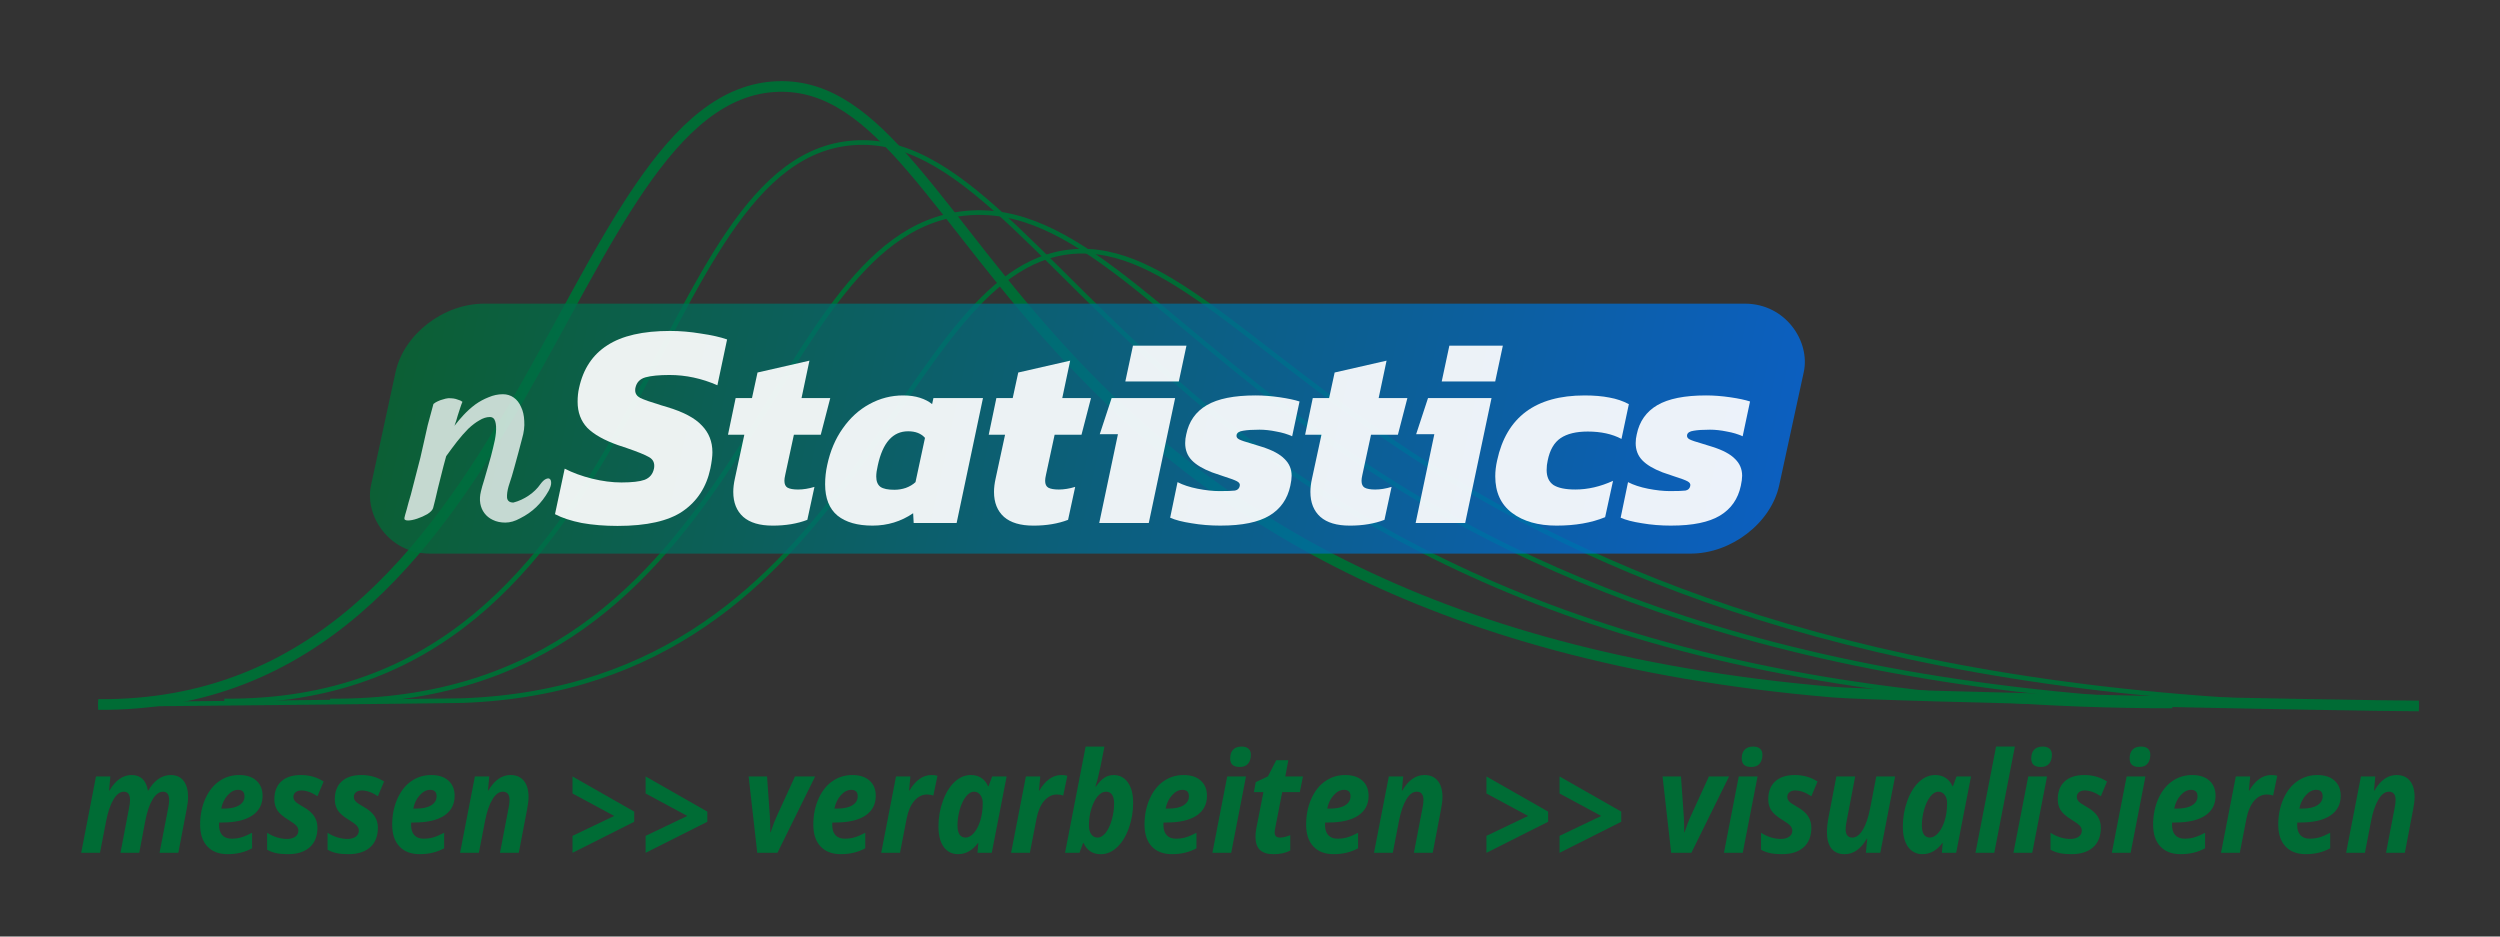 <?xml version="1.0" encoding="UTF-8" standalone="no"?>
<!-- Created with Inkscape (http://www.inkscape.org/) -->

<svg
   xmlns:dc="http://purl.org/dc/elements/1.1/"
   xmlns:cc="http://creativecommons.org/ns#"
   xmlns:rdf="http://www.w3.org/1999/02/22-rdf-syntax-ns#"
   xmlns:svg="http://www.w3.org/2000/svg"
   xmlns="http://www.w3.org/2000/svg"
   xmlns:xlink="http://www.w3.org/1999/xlink"
   xmlns:sodipodi="http://sodipodi.sourceforge.net/DTD/sodipodi-0.dtd"
   xmlns:inkscape="http://www.inkscape.org/namespaces/inkscape"
   width="154.08mm"
   height="57.722mm"
   viewBox="0 0 154.08 57.722"
   id="svg2"
   version="1.1"
   inkscape:version="0.91+devel+osxmenu r12922"
   sodipodi:docname="nStat-logo.svg">
  <rect x="0" y="0" width="154.08" height="57.722" fill="#333333" stroke="none"/>
  <defs
     id="defs4">
    <linearGradient
       inkscape:collect="always"
       id="linearGradient8173">
      <stop
         id="stop8177"
         offset="0"
         style="stop-color:#006c35;stop-opacity:1" />
      <stop
         id="stop8175"
         offset="1"
         style="stop-color:#006cea;stop-opacity:1" />
    </linearGradient>
    <linearGradient
       inkscape:collect="always"
       xlink:href="#linearGradient8173"
       id="linearGradient8179"
       x1="48.15"
       y1="127.904"
       x2="178.02"
       y2="90.612"
       gradientUnits="userSpaceOnUse" />
    <linearGradient
       inkscape:collect="always"
       xlink:href="#linearGradient8173"
       id="linearGradient8471"
       gradientUnits="userSpaceOnUse"
       x1="48.15"
       y1="127.904"
       x2="178.02"
       y2="90.612"
       gradientTransform="matrix(0.616,0,0.127,0.629,22.335,100.565)" />
    <linearGradient
       inkscape:collect="always"
       xlink:href="#linearGradient8173"
       id="linearGradient8922"
       x1="73.638"
       y1="235.568"
       x2="160.428"
       y2="235.568"
       gradientUnits="userSpaceOnUse" />
  </defs>
  <sodipodi:namedview
     id="base"
     pagecolor="#ffffff"
     bordercolor="#666666"
     borderopacity="1.0"
     inkscape:pageopacity="0.0"
     inkscape:pageshadow="2"
     inkscape:zoom="1.504114"
     inkscape:cx="229.09344"
     inkscape:cy="8.2127931"
     inkscape:document-units="mm"
     inkscape:current-layer="flowRoot8789"
     showgrid="false"
     showguides="false"
     inkscape:guide-bbox="true"
     inkscape:window-width="1280"
     inkscape:window-height="751"
     inkscape:window-x="0"
     inkscape:window-y="23"
     inkscape:window-maximized="0"
     inkscape:snap-global="true"
     fit-margin-top="5"
     fit-margin-left="5"
     fit-margin-right="5"
     fit-margin-bottom="5">
    <sodipodi:guide
       position="83.314,313.553"
       orientation="0,1"
       id="guide8158" />
    <sodipodi:guide
       position="75.831,326.382"
       orientation="0,1"
       id="guide8160" />
    <sodipodi:guide
       position="81.247,199.908"
       orientation="0,1"
       id="guide8498" />
    <sodipodi:guide
       position="87.176,392.048"
       orientation="0,1"
       id="guide8629" />
    <sodipodi:guide
       position="71.572,407.072"
       orientation="0,1"
       id="guide8631" />
    <sodipodi:guide
       position="82.393,388.539"
       orientation="0,1"
       id="guide8633" />
    <sodipodi:guide
       position="47.893,5.084"
       orientation="0,1"
       id="guide10593" />
    <sodipodi:guide
       position="46.12,9.791"
       orientation="0,1"
       id="guide10595" />
  </sodipodi:namedview>
  <g
     inkscape:label="Ebene 1"
     inkscape:groupmode="layer"
     id="layer1"
     transform="translate(-0.074,-383.65)">
    <g
       id="g8322"
       transform="matrix(0.616,0,0,0.616,2.021,157.153)"
       style="fill:#ffffff" />
    <g
       id="g8763"
       transform="translate(0,179.917)">
      <path
         style="fill:none;fill-rule:evenodd;stroke:#006c35;stroke-width:0.286;stroke-linecap:butt;stroke-linejoin:miter;stroke-miterlimit:4;stroke-dasharray:none;stroke-opacity:1"
         d="m 6.124,247.152 c 0.561,0.004 21.921,-0.219 22.46,-0.239 24.979,-0.92 26.668,-27.487 38.082,-27.699 11.661,-0.216 21.162,28.028 82.488,28.028"
         id="path8765"
         inkscape:connector-curvature="0"
         sodipodi:nodetypes="cssc" />
      <path
         sodipodi:nodetypes="czc"
         inkscape:connector-curvature="0"
         id="path8767"
         d="m 20.416,246.936 c 26.56,0.216 26.344,-29.665 39.732,-30.097 13.388,-0.432 21.162,30.403 82.488,30.403"
         style="fill:none;fill-rule:evenodd;stroke:#006c35;stroke-width:0.286;stroke-linecap:butt;stroke-linejoin:miter;stroke-miterlimit:4;stroke-dasharray:none;stroke-opacity:1" />
      <path
         style="fill:none;fill-rule:evenodd;stroke:#006c35;stroke-width:0.286;stroke-linecap:butt;stroke-linejoin:miter;stroke-miterlimit:4;stroke-dasharray:none;stroke-opacity:1"
         d="m 13.898,246.936 c 26.56,0.216 25.696,-33.984 39.084,-34.416 13.388,-0.432 19.65,34.722 80.976,34.722"
         id="path8769"
         inkscape:connector-curvature="0"
         sodipodi:nodetypes="czc" />
      <path
         sodipodi:nodetypes="cssc"
         inkscape:connector-curvature="0"
         id="path8771"
         d="m 6.124,247.152 c 26.56,0.216 28.504,-37.655 41.892,-38.087 12.585,-0.406 13.912,32.965 64.971,37.32 3.256,0.278 32.491,0.857 36.167,0.857"
         style="fill:none;fill-rule:evenodd;stroke:#006c35;stroke-width:0.656;stroke-linecap:butt;stroke-linejoin:miter;stroke-miterlimit:4;stroke-dasharray:none;stroke-opacity:1" />
      <rect
         transform="matrix(1,0,-0.212,0.977,0,0)"
         rx="4.543"
         style="opacity:0.766;fill:url(#linearGradient8922);fill-opacity:1.0;stroke:none;stroke-width:0.488;stroke-miterlimit:4;stroke-dasharray:none;stroke-opacity:1"
         id="rect8773"
         width="86.79"
         height="15.767"
         x="73.638"
         y="227.685"
         ry="4.312" />
      <g
         transform="matrix(0.616,0,0,0.616,2.021,157.153)"
         style="font-style:normal;font-weight:normal;font-size:6.529px;line-height:125%;font-family:sans-serif;letter-spacing:0.013px;word-spacing:0px;fill:#ffffff;fill-opacity:0.918;stroke:none;stroke-width:0.565;stroke-linecap:butt;stroke-linejoin:miter;stroke-miterlimit:4;stroke-dasharray:none;stroke-opacity:1"
         aria-label="Statistics"
         id="text8775">
        <path
           d="m 58.627,128.236 q -1.939,0 -3.585,-0.294 -1.616,-0.323 -2.674,-0.881 l 0.97,-4.554 q 1.205,0.617 2.733,0.999 1.557,0.382 2.938,0.382 1.587,0 2.321,-0.264 0.764,-0.294 0.94,-1.117 0.029,-0.118 0.029,-0.294 0,-0.588 -0.558,-0.881 -0.558,-0.323 -2.174,-0.881 l -0.881,-0.294 q -2.086,-0.735 -3.085,-1.734 -0.97,-1.028 -0.97,-2.615 0,-0.764 0.147,-1.381 0.617,-2.85 2.821,-4.26 2.204,-1.44 6.288,-1.44 1.498,0 3.085,0.264 1.616,0.235 2.615,0.588 l -0.97,4.584 q -2.351,-1.028 -4.789,-1.028 -1.557,0 -2.409,0.235 -0.823,0.235 -0.999,1.028 -0.029,0.088 -0.029,0.264 0,0.499 0.499,0.764 0.529,0.264 2.086,0.735 l 0.588,0.176 q 2.468,0.735 3.496,1.851 1.058,1.087 1.058,2.674 0,0.617 -0.206,1.645 -0.588,2.762 -2.762,4.26 -2.145,1.469 -6.523,1.469 z"
           style="font-style:italic;font-variant:normal;font-weight:bold;font-stretch:normal;font-size:29.382px;font-family:Kanit;-inkscape-font-specification:'Kanit Bold Italic';letter-spacing:0.013px;fill:#ffffff;fill-opacity:0.918;stroke:none;stroke-width:0.565;stroke-miterlimit:4;stroke-dasharray:none;stroke-opacity:1"
           id="path8213" />
        <path
           d="m 74.133,128.206 q -1.925,0 -2.926,-0.87 -1.002,-0.896 -1.002,-2.505 0,-0.606 0.158,-1.318 l 0.949,-4.403 -1.635,0 0.765,-3.665 1.635,0 0.554,-2.557 5.194,-1.186 -0.791,3.744 2.874,0 -0.949,3.665 -2.689,0 -0.87,4.034 q -0.079,0.343 -0.079,0.58 0,0.501 0.316,0.685 0.343,0.185 1.055,0.185 0.765,0 1.635,-0.264 l -0.712,3.296 q -1.503,0.58 -3.48,0.58 z"
           style="letter-spacing:0.019px;fill:#ffffff;fill-opacity:0.918;stroke:none;stroke-width:0.565;stroke-miterlimit:4;stroke-dasharray:none;stroke-opacity:1"
           id="path8215" />
        <path
           d="m 84.139,128.206 q -2.267,0 -3.506,-1.002 -1.239,-1.028 -1.239,-3.137 0,-0.975 0.211,-1.925 0.448,-2.109 1.556,-3.665 1.107,-1.582 2.663,-2.426 1.582,-0.87 3.375,-0.87 0.949,0 1.687,0.237 0.738,0.237 1.213,0.633 l 0.132,-0.606 4.957,0 -2.636,12.497 -4.297,0 -0.053,-0.975 q -1.819,1.239 -4.06,1.239 z M 86.328,124.62 q 0.58,0 1.134,-0.185 0.58,-0.211 0.975,-0.58 l 0.949,-4.429 q -0.58,-0.659 -1.687,-0.659 -2.294,0 -3.032,3.401 -0.158,0.659 -0.158,1.134 0,0.712 0.422,1.028 0.422,0.29 1.397,0.29 z"
           style="font-style:italic;font-variant:normal;font-weight:bold;font-stretch:normal;font-size:26.364px;font-family:Kanit;-inkscape-font-specification:'Kanit Bold Italic';letter-spacing:0.013px;fill:#ffffff;fill-opacity:0.918;stroke:none;stroke-width:0.565;stroke-miterlimit:4;stroke-dasharray:none;stroke-opacity:1"
           id="path8217" />
        <path
           d="m 100.22,128.206 q -1.925,0 -2.926,-0.87 -1.002,-0.896 -1.002,-2.505 0,-0.606 0.158,-1.318 l 0.949,-4.403 -1.635,0 0.765,-3.665 1.635,0 0.554,-2.557 5.194,-1.186 -0.791,3.744 2.874,0 -0.949,3.665 -2.689,0 -0.87,4.034 q -0.079,0.343 -0.079,0.58 0,0.501 0.316,0.685 0.343,0.185 1.055,0.185 0.765,0 1.635,-0.264 l -0.712,3.296 q -1.503,0.58 -3.48,0.58 z"
           style="font-style:italic;font-variant:normal;font-weight:bold;font-stretch:normal;font-size:26.364px;font-family:Kanit;-inkscape-font-specification:'Kanit Bold Italic';letter-spacing:0.013px;fill:#ffffff;fill-opacity:0.918;stroke:none;stroke-width:0.565;stroke-miterlimit:4;stroke-dasharray:none;stroke-opacity:1"
           id="path8219" />
        <path
           d="m 110.195,110.199 5.352,0 -0.765,3.586 -5.352,0 0.765,-3.586 z m -1.503,8.858 -1.819,0 1.186,-3.612 6.354,0 -2.636,12.497 -4.957,0 1.872,-8.885 z"
           style="font-style:italic;font-variant:normal;font-weight:bold;font-stretch:normal;font-size:26.364px;font-family:Kanit;-inkscape-font-specification:'Kanit Bold Italic';letter-spacing:0.013px;fill:#ffffff;fill-opacity:0.918;stroke:none;stroke-width:0.565;stroke-miterlimit:4;stroke-dasharray:none;stroke-opacity:1"
           id="path8221" />
        <path
           d="m 118.978,128.206 q -1.556,0 -2.926,-0.237 -1.371,-0.211 -2.136,-0.554 l 0.738,-3.559 q 0.817,0.422 2.004,0.659 1.213,0.237 2.188,0.237 1.16,0 1.555,-0.053 0.395,-0.079 0.475,-0.448 0.079,-0.29 -0.264,-0.475 -0.343,-0.185 -1.265,-0.475 l -1.239,-0.422 q -1.371,-0.527 -2.03,-1.213 -0.659,-0.685 -0.659,-1.714 0,-0.448 0.105,-0.87 0.395,-1.951 2.056,-2.926 1.661,-0.975 4.877,-0.975 1.16,0 2.426,0.185 1.265,0.185 1.977,0.422 l -0.738,3.48 q -0.685,-0.316 -1.582,-0.475 -0.896,-0.185 -1.687,-0.185 -1.055,0 -1.635,0.105 -0.58,0.079 -0.659,0.422 -0.053,0.29 0.264,0.448 0.316,0.158 1.16,0.395 l 1.107,0.343 q 1.582,0.501 2.267,1.213 0.712,0.685 0.712,1.687 0,0.395 -0.132,1.002 -0.422,1.977 -2.083,2.979 -1.661,1.002 -4.877,1.002 z"
           style="font-style:italic;font-variant:normal;font-weight:bold;font-stretch:normal;font-size:26.364px;font-family:Kanit;-inkscape-font-specification:'Kanit Bold Italic';letter-spacing:0.013px;fill:#ffffff;fill-opacity:0.918;stroke:none;stroke-width:0.565;stroke-miterlimit:4;stroke-dasharray:none;stroke-opacity:1"
           id="path8223" />
        <path
           d="m 131.876,128.206 q -1.925,0 -2.926,-0.87 -1.002,-0.896 -1.002,-2.505 0,-0.606 0.158,-1.318 l 0.949,-4.403 -1.635,0 0.765,-3.665 1.635,0 0.554,-2.557 5.194,-1.186 -0.791,3.744 2.874,0 -0.949,3.665 -2.689,0 -0.87,4.034 q -0.079,0.343 -0.079,0.58 0,0.501 0.316,0.685 0.343,0.185 1.055,0.185 0.765,0 1.635,-0.264 l -0.712,3.296 q -1.503,0.58 -3.48,0.58 z"
           style="font-style:italic;font-variant:normal;font-weight:bold;font-stretch:normal;font-size:26.364px;font-family:Kanit;-inkscape-font-specification:'Kanit Bold Italic';letter-spacing:0.013px;fill:#ffffff;fill-opacity:0.918;stroke:none;stroke-width:0.565;stroke-miterlimit:4;stroke-dasharray:none;stroke-opacity:1"
           id="path8225" />
        <path
           d="m 141.851,110.199 5.352,0 -0.765,3.586 -5.352,0 0.765,-3.586 z m -1.503,8.858 -1.819,0 1.186,-3.612 6.354,0 -2.636,12.497 -4.957,0 1.872,-8.885 z"
           style="font-style:italic;font-variant:normal;font-weight:bold;font-stretch:normal;font-size:26.364px;font-family:Kanit;-inkscape-font-specification:'Kanit Bold Italic';letter-spacing:0.013px;fill:#ffffff;fill-opacity:0.918;stroke:none;stroke-width:0.565;stroke-miterlimit:4;stroke-dasharray:none;stroke-opacity:1"
           id="path8227" />
        <path
           d="m 152.586,128.206 q -2.768,0 -4.456,-1.265 -1.687,-1.265 -1.687,-3.665 0,-0.765 0.185,-1.582 1.397,-6.512 8.753,-6.512 1.424,0 2.478,0.211 1.055,0.185 1.951,0.659 l -0.738,3.48 q -1.397,-0.738 -3.375,-0.738 -1.74,0 -2.716,0.659 -0.975,0.659 -1.292,2.241 -0.105,0.448 -0.105,0.949 0,1.028 0.685,1.503 0.712,0.448 2.188,0.448 1.872,0 3.77,-0.87 l -0.791,3.638 q -2.056,0.844 -4.851,0.844 z"
           style="letter-spacing:0.079px;fill:#ffffff;fill-opacity:0.918;stroke:none;stroke-width:0.565;stroke-miterlimit:4;stroke-dasharray:none;stroke-opacity:1"
           id="path8229" />
        <path
           d="m 164.051,128.206 q -1.555,0 -2.926,-0.237 -1.371,-0.211 -2.136,-0.554 l 0.738,-3.559 q 0.817,0.422 2.004,0.659 1.213,0.237 2.188,0.237 1.16,0 1.556,-0.053 0.395,-0.079 0.475,-0.448 0.079,-0.29 -0.264,-0.475 -0.343,-0.185 -1.265,-0.475 l -1.239,-0.422 q -1.371,-0.527 -2.03,-1.213 -0.659,-0.685 -0.659,-1.714 0,-0.448 0.105,-0.87 0.395,-1.951 2.056,-2.926 1.661,-0.975 4.877,-0.975 1.16,0 2.426,0.185 1.265,0.185 1.977,0.422 l -0.738,3.48 q -0.685,-0.316 -1.582,-0.475 -0.896,-0.185 -1.687,-0.185 -1.055,0 -1.635,0.105 -0.58,0.079 -0.659,0.422 -0.053,0.29 0.264,0.448 0.316,0.158 1.16,0.395 l 1.107,0.343 q 1.582,0.501 2.267,1.213 0.712,0.685 0.712,1.687 0,0.395 -0.132,1.002 -0.422,1.977 -2.083,2.979 -1.661,1.002 -4.877,1.002 z"
           style="font-style:italic;font-variant:normal;font-weight:bold;font-stretch:normal;font-size:26.364px;font-family:Kanit;-inkscape-font-specification:'Kanit Bold Italic';letter-spacing:0.013px;fill:#ffffff;fill-opacity:0.918;stroke:none;stroke-width:0.565;stroke-miterlimit:4;stroke-dasharray:none;stroke-opacity:1"
           id="path8231" />
      </g>
      <g
         transform="matrix(0.647,0,0,0.616,0.074,157.153)"
         id="g8785"
         aria-label="n"
         style="font-style:normal;font-weight:normal;font-size:6.908px;line-height:125%;font-family:sans-serif;letter-spacing:0px;word-spacing:0px;fill:#ffffff;fill-opacity:0.758;stroke:none;stroke-width:0.258px;stroke-linecap:butt;stroke-linejoin:miter;stroke-opacity:1">
        <path
           sodipodi:nodetypes="ccscccccccscccccccccsscccsccccccccccccccccsscccccccccccscccc"
           inkscape:connector-curvature="0"
           id="path8787"
           style="font-style:normal;font-variant:normal;font-weight:normal;font-stretch:normal;font-size:31.087px;font-family:Satisfy;-inkscape-font-specification:Satisfy;fill:#ffffff;fill-opacity:0.758;stroke:none;stroke-width:0.258px;stroke-opacity:1"
           d="m 48.15,127.904 c -0.465,0 -0.87,-0.091 -1.214,-0.273 -0.324,-0.162 -0.587,-0.385 -0.789,-0.668 -0.202,-0.283 -0.334,-0.607 -0.395,-0.971 -0.061,-0.385 -0.04,-0.789 0.061,-1.214 0.061,-0.283 0.162,-0.658 0.304,-1.123 0.142,-0.486 0.283,-1.002 0.425,-1.548 0.162,-0.567 0.304,-1.123 0.425,-1.67 0.142,-0.567 0.233,-1.073 0.273,-1.518 0.04,-0.465 0.02,-0.84 -0.061,-1.123 -0.081,-0.304 -0.253,-0.455 -0.516,-0.455 -0.324,0 -0.658,0.111 -1.002,0.334 -0.344,0.202 -0.698,0.486 -1.063,0.85 -0.344,0.364 -0.698,0.789 -1.063,1.275 -0.344,0.465 -0.688,0.951 -1.032,1.457 -0.182,0.688 -0.334,1.295 -0.455,1.821 l -0.334,1.396 c -0.081,0.405 -0.162,0.769 -0.243,1.093 -0.081,0.304 -0.152,0.597 -0.213,0.88 -0.061,0.202 -0.243,0.405 -0.546,0.607 -0.304,0.182 -0.627,0.334 -0.971,0.455 -0.344,0.121 -0.638,0.182 -0.88,0.182 -0.263,0 -0.374,-0.091 -0.334,-0.273 0.02,-0.121 0.091,-0.395 0.213,-0.82 0.101,-0.425 0.233,-0.921 0.395,-1.488 0.142,-0.587 0.293,-1.204 0.455,-1.852 0.162,-0.648 0.314,-1.265 0.455,-1.852 0.101,-0.465 0.213,-0.982 0.334,-1.548 0.101,-0.486 0.223,-1.052 0.364,-1.7 0.162,-0.648 0.344,-1.356 0.546,-2.125 0.142,-0.121 0.283,-0.213 0.425,-0.273 0.162,-0.081 0.324,-0.142 0.486,-0.182 0.162,-0.061 0.334,-0.101 0.516,-0.121 0.162,0 0.324,0.01 0.486,0.03 0.142,0.02 0.283,0.061 0.425,0.121 0.162,0.041 0.304,0.111 0.425,0.212 -0.061,0.142 -0.132,0.344 -0.213,0.607 -0.081,0.243 -0.162,0.506 -0.243,0.789 -0.081,0.324 -0.182,0.658 -0.304,1.002 0.263,-0.364 0.557,-0.729 0.88,-1.093 0.344,-0.385 0.708,-0.729 1.093,-1.032 0.405,-0.304 0.83,-0.546 1.275,-0.729 0.445,-0.202 0.901,-0.304 1.366,-0.304 0.385,0 0.729,0.111 1.032,0.334 0.304,0.223 0.536,0.536 0.698,0.941 0.182,0.385 0.283,0.85 0.304,1.396 0.04,0.546 -0.03,1.143 -0.213,1.791 l -0.334,1.336 c -0.101,0.425 -0.233,0.931 -0.395,1.518 -0.142,0.567 -0.324,1.194 -0.546,1.882 -0.121,0.445 -0.172,0.83 -0.152,1.154 0.04,0.324 0.243,0.486 0.607,0.486 1.025,-0.275 2.021,-0.992 2.564,-1.832 0.182,-0.263 0.354,-0.435 0.516,-0.516 0.162,-0.081 0.283,-0.091 0.364,-0.03 0.101,0.061 0.152,0.202 0.152,0.425 0,0.202 -0.081,0.465 -0.243,0.789 -0.674,1.248 -1.526,2.117 -2.715,2.743 -0.486,0.283 -0.951,0.425 -1.396,0.425 z" />
      </g>
      <g
         transform="matrix(0.727,0,0,0.795,0.373,52.784)"
         style="font-style:normal;font-variant:normal;font-weight:normal;font-stretch:normal;font-size:16.283px;line-height:125%;font-family:Arial;-inkscape-font-specification:Arial;letter-spacing:0px;word-spacing:0px;fill:#006c35;fill-opacity:1;stroke:none;stroke-width:0.243px;stroke-linecap:butt;stroke-linejoin:miter;stroke-opacity:1"
         aria-label="messen &gt;&gt; verarbeiten &gt;&gt; visualisieren"
         id="flowRoot8789">
        <path
           d="m 10.741,249.957 q 1.159,0 1.387,1.207 l 0.032,0 q 0.36,-0.582 0.847,-0.895 0.492,-0.312 1.048,-0.312 0.72,0 1.096,0.45 0.381,0.45 0.381,1.255 0,0.402 -0.122,0.953 l -0.704,3.372 -1.593,0 0.731,-3.457 q 0.085,-0.36 0.085,-0.63 0,-0.651 -0.519,-0.651 -0.487,0 -0.884,0.593 -0.392,0.593 -0.625,1.683 l -0.508,2.462 -1.593,0 0.725,-3.457 q 0.085,-0.36 0.085,-0.63 0,-0.651 -0.519,-0.651 -0.487,0 -0.884,0.603 -0.397,0.603 -0.625,1.683 l -0.519,2.451 -1.593,0 1.255,-5.918 1.218,0 -0.111,1.096 0.032,0 q 0.773,-1.207 1.879,-1.207 z"
           style="font-style:italic;font-variant:normal;font-weight:bold;font-stretch:normal;font-size:10.842px;font-family:'Open Sans';-inkscape-font-specification:'Open Sans Bold Italic';letter-spacing:0px;fill:#006c35;fill-opacity:1;stroke-width:0.243px"
           id="path9562" />
        <path
           d="m 19.762,251.105 q -0.466,0 -0.879,0.423 -0.413,0.423 -0.54,1.032 l 0.238,0 q 0.821,0 1.276,-0.254 0.461,-0.259 0.461,-0.699 0,-0.503 -0.556,-0.503 z m -0.868,4.987 q -1.112,0 -1.726,-0.598 -0.614,-0.598 -0.614,-1.689 0,-1.096 0.434,-1.996 0.439,-0.905 1.186,-1.376 0.746,-0.476 1.689,-0.476 0.937,0 1.461,0.434 0.524,0.429 0.524,1.181 0,0.99 -0.884,1.53 -0.884,0.535 -2.525,0.535 l -0.27,0 -0.011,0.111 0,0.106 q 0,0.482 0.27,0.762 0.275,0.275 0.783,0.275 0.461,0 0.836,-0.101 0.376,-0.101 0.911,-0.355 l 0,1.202 q -0.911,0.455 -2.065,0.455 z"
           style="font-style:italic;font-variant:normal;font-weight:bold;font-stretch:normal;font-size:10.842px;font-family:'Open Sans';-inkscape-font-specification:'Open Sans Bold Italic';letter-spacing:0px;fill:#006c35;fill-opacity:1;stroke-width:0.243px"
           id="path9564" />
        <path
           d="m 26.501,254.033 q 0,0.995 -0.662,1.53 -0.656,0.529 -1.832,0.529 -0.566,0 -0.99,-0.079 -0.418,-0.079 -0.783,-0.265 l 0,-1.313 q 0.831,0.476 1.689,0.476 0.423,0 0.693,-0.169 0.27,-0.175 0.27,-0.471 0,-0.228 -0.196,-0.408 -0.196,-0.18 -0.693,-0.455 -0.641,-0.36 -0.895,-0.715 -0.254,-0.36 -0.254,-0.847 0,-0.9 0.582,-1.392 0.588,-0.498 1.673,-0.498 1.064,0 1.922,0.503 l -0.524,1.138 q -0.741,-0.445 -1.366,-0.445 -0.302,0 -0.487,0.138 -0.185,0.132 -0.185,0.36 0,0.206 0.169,0.365 0.169,0.154 0.635,0.392 0.651,0.334 0.942,0.725 0.291,0.392 0.291,0.9 z"
           style="font-style:italic;font-variant:normal;font-weight:bold;font-stretch:normal;font-size:10.842px;font-family:'Open Sans';-inkscape-font-specification:'Open Sans Bold Italic';letter-spacing:0px;fill:#006c35;fill-opacity:1;stroke-width:0.243px"
           id="path9566" />
        <path
           d="m 31.625,254.033 q 0,0.995 -0.662,1.53 -0.656,0.529 -1.832,0.529 -0.566,0 -0.99,-0.079 -0.418,-0.079 -0.783,-0.265 l 0,-1.313 q 0.831,0.476 1.689,0.476 0.423,0 0.693,-0.169 0.27,-0.175 0.27,-0.471 0,-0.228 -0.196,-0.408 -0.196,-0.18 -0.693,-0.455 -0.641,-0.36 -0.895,-0.715 -0.254,-0.36 -0.254,-0.847 0,-0.9 0.582,-1.392 0.588,-0.498 1.673,-0.498 1.064,0 1.922,0.503 l -0.524,1.138 q -0.741,-0.445 -1.366,-0.445 -0.302,0 -0.487,0.138 -0.185,0.132 -0.185,0.36 0,0.206 0.169,0.365 0.169,0.154 0.635,0.392 0.651,0.334 0.942,0.725 0.291,0.392 0.291,0.9 z"
           style="font-style:italic;font-variant:normal;font-weight:bold;font-stretch:normal;font-size:10.842px;font-family:'Open Sans';-inkscape-font-specification:'Open Sans Bold Italic';letter-spacing:0px;fill:#006c35;fill-opacity:1;stroke-width:0.243px"
           id="path9568" />
        <path
           d="m 36.045,251.105 q -0.466,0 -0.879,0.423 -0.413,0.423 -0.54,1.032 l 0.238,0 q 0.821,0 1.276,-0.254 0.461,-0.259 0.461,-0.699 0,-0.503 -0.556,-0.503 z m -0.868,4.987 q -1.112,0 -1.726,-0.598 -0.614,-0.598 -0.614,-1.689 0,-1.096 0.434,-1.996 0.439,-0.905 1.186,-1.376 0.746,-0.476 1.689,-0.476 0.937,0 1.461,0.434 0.524,0.429 0.524,1.181 0,0.99 -0.884,1.53 -0.884,0.535 -2.525,0.535 l -0.27,0 -0.011,0.111 0,0.106 q 0,0.482 0.27,0.762 0.275,0.275 0.783,0.275 0.461,0 0.836,-0.101 0.376,-0.101 0.911,-0.355 l 0,1.202 q -0.911,0.455 -2.065,0.455 z"
           style="font-style:italic;font-variant:normal;font-weight:bold;font-stretch:normal;font-size:10.842px;font-family:'Open Sans';-inkscape-font-specification:'Open Sans Bold Italic';letter-spacing:0px;fill:#006c35;fill-opacity:1;stroke-width:0.243px"
           id="path9570" />
        <path
           d="m 43.568,255.986 -1.593,0 0.725,-3.457 q 0.085,-0.36 0.085,-0.63 0,-0.651 -0.572,-0.651 -0.487,0 -0.884,0.603 -0.397,0.603 -0.625,1.683 l -0.519,2.451 -1.593,0 1.255,-5.918 1.218,0 -0.111,1.096 0.032,0 q 0.773,-1.207 1.879,-1.207 0.731,0 1.128,0.445 0.402,0.439 0.402,1.26 0,0.386 -0.122,0.953 l -0.704,3.372 z"
           style="font-style:italic;font-variant:normal;font-weight:bold;font-stretch:normal;font-size:10.842px;font-family:'Open Sans';-inkscape-font-specification:'Open Sans Bold Italic';letter-spacing:0px;fill:#006c35;fill-opacity:1;stroke-width:0.243px"
           id="path9572" />
        <path
           d="m 48.123,254.673 3.533,-1.544 -3.533,-1.742 0,-1.319 5.231,2.726 0,0.786 -5.231,2.407 0,-1.313 z"
           style="font-style:italic;font-variant:normal;font-weight:bold;font-stretch:normal;font-size:10.842px;font-family:'Open Sans';-inkscape-font-specification:'Open Sans Bold Italic';letter-spacing:0px;fill:#006c35;fill-opacity:1;stroke-width:0.252px"
           id="path9574"
           inkscape:connector-curvature="0" />
        <path
           d="m 54.321,254.673 3.533,-1.544 -3.533,-1.742 0,-1.319 5.231,2.726 0,0.786 -5.231,2.407 0,-1.313 z"
           style="font-style:italic;font-variant:normal;font-weight:bold;font-stretch:normal;font-size:10.842px;font-family:'Open Sans';-inkscape-font-specification:'Open Sans Bold Italic';letter-spacing:0px;fill:#006c35;fill-opacity:1;stroke-width:0.252px"
           id="path9576"
           inkscape:connector-curvature="0" />
        <path
           d="m 64.923,254.393 q 0.291,-0.81 0.487,-1.181 l 1.572,-3.144 1.71,0 -3.197,5.918 -1.71,0 -0.731,-5.918 1.562,0 0.238,3.102 q 0.037,0.704 0.037,1.223 l 0.032,0 z"
           style="font-style:italic;font-variant:normal;font-weight:bold;font-stretch:normal;font-size:10.842px;font-family:'Open Sans';-inkscape-font-specification:'Open Sans Bold Italic';letter-spacing:0px;fill:#006c35;fill-opacity:1;stroke-width:0.243px"
           id="path9578" />
        <path
           d="m 71.746,251.105 q -0.466,0 -0.879,0.423 -0.413,0.423 -0.54,1.032 l 0.238,0 q 0.821,0 1.276,-0.254 0.461,-0.259 0.461,-0.699 0,-0.503 -0.556,-0.503 z m -0.868,4.987 q -1.112,0 -1.726,-0.598 -0.614,-0.598 -0.614,-1.689 0,-1.096 0.434,-1.996 0.439,-0.905 1.186,-1.376 0.746,-0.476 1.689,-0.476 0.937,0 1.461,0.434 0.524,0.429 0.524,1.181 0,0.99 -0.884,1.53 -0.884,0.535 -2.525,0.535 l -0.27,0 -0.011,0.111 0,0.106 q 0,0.482 0.27,0.762 0.275,0.275 0.783,0.275 0.461,0 0.836,-0.101 0.376,-0.101 0.911,-0.355 l 0,1.202 q -0.911,0.455 -2.065,0.455 z"
           style="font-style:italic;font-variant:normal;font-weight:bold;font-stretch:normal;font-size:10.842px;font-family:'Open Sans';-inkscape-font-specification:'Open Sans Bold Italic';letter-spacing:0px;fill:#006c35;fill-opacity:1;stroke-width:0.243px"
           id="path9580" />
        <path
           d="m 78.554,249.957 q 0.312,0 0.508,0.058 l -0.349,1.535 q -0.238,-0.085 -0.529,-0.085 -0.614,0 -1.08,0.487 -0.461,0.482 -0.656,1.387 l -0.561,2.647 -1.593,0 1.255,-5.918 1.218,0 -0.111,1.096 0.032,0 q 0.778,-1.207 1.869,-1.207 z"
           style="font-style:italic;font-variant:normal;font-weight:bold;font-stretch:normal;font-size:10.842px;font-family:'Open Sans';-inkscape-font-specification:'Open Sans Bold Italic';letter-spacing:0px;fill:#006c35;fill-opacity:1;stroke-width:0.243px"
           id="path9582" />
        <path
           d="m 80.82,256.092 q -0.778,0 -1.228,-0.561 -0.445,-0.566 -0.445,-1.583 0,-1.048 0.381,-1.996 0.381,-0.953 1.001,-1.472 0.619,-0.524 1.36,-0.524 0.513,0 0.884,0.222 0.376,0.222 0.582,0.646 l 0.042,0 0.302,-0.757 1.228,0 -1.26,5.918 -1.212,0 0.074,-0.768 -0.021,0 q -0.709,0.873 -1.689,0.873 z m 0.625,-1.286 q 0.365,0 0.704,-0.355 0.339,-0.355 0.545,-0.958 0.206,-0.609 0.206,-1.376 0,-0.376 -0.206,-0.619 -0.201,-0.249 -0.535,-0.249 -0.36,0 -0.688,0.381 -0.323,0.381 -0.519,1.006 -0.191,0.625 -0.191,1.239 0,0.466 0.175,0.699 0.18,0.233 0.508,0.233 z"
           style="font-style:italic;font-variant:normal;font-weight:bold;font-stretch:normal;font-size:10.842px;font-family:'Open Sans';-inkscape-font-specification:'Open Sans Bold Italic';letter-spacing:0px;fill:#006c35;fill-opacity:1;stroke-width:0.243px"
           id="path9584" />
        <path
           d="m 89.565,249.957 q 0.312,0 0.508,0.058 l -0.349,1.535 q -0.238,-0.085 -0.529,-0.085 -0.614,0 -1.08,0.487 -0.461,0.482 -0.656,1.387 l -0.561,2.647 -1.593,0 1.255,-5.918 1.218,0 -0.111,1.096 0.032,0 q 0.778,-1.207 1.869,-1.207 z"
           style="font-style:italic;font-variant:normal;font-weight:bold;font-stretch:normal;font-size:10.842px;font-family:'Open Sans';-inkscape-font-specification:'Open Sans Bold Italic';letter-spacing:0px;fill:#006c35;fill-opacity:1;stroke-width:0.243px"
           id="path9586" />
        <path
           d="m 93.985,249.957 q 0.773,0 1.218,0.572 0.45,0.572 0.45,1.578 0,1.006 -0.36,1.948 -0.36,0.937 -0.99,1.488 -0.63,0.551 -1.392,0.551 -1.027,0 -1.461,-0.863 l -0.042,0 -0.307,0.757 -1.223,0 1.747,-8.237 1.593,0 -0.328,1.525 q -0.217,0.963 -0.445,1.583 l 0.042,0 q 0.413,-0.519 0.752,-0.709 0.344,-0.191 0.746,-0.191 z m -0.641,1.292 q -0.36,0 -0.688,0.344 -0.328,0.344 -0.54,0.958 -0.212,0.609 -0.212,1.323 0,0.423 0.196,0.678 0.196,0.254 0.54,0.254 0.355,0 0.678,-0.365 0.323,-0.365 0.519,-1.001 0.201,-0.641 0.201,-1.26 0,-0.932 -0.693,-0.932 z"
           style="font-style:italic;font-variant:normal;font-weight:bold;font-stretch:normal;font-size:10.842px;font-family:'Open Sans';-inkscape-font-specification:'Open Sans Bold Italic';letter-spacing:0px;fill:#006c35;fill-opacity:1;stroke-width:0.243px"
           id="path9588" />
        <path
           d="m 99.824,251.105 q -0.466,0 -0.879,0.423 -0.413,0.423 -0.54,1.032 l 0.238,0 q 0.821,0 1.276,-0.254 0.461,-0.259 0.461,-0.699 0,-0.503 -0.556,-0.503 z m -0.868,4.987 q -1.112,0 -1.726,-0.598 -0.614,-0.598 -0.614,-1.689 0,-1.096 0.434,-1.996 0.439,-0.905 1.186,-1.376 0.746,-0.476 1.689,-0.476 0.937,0 1.461,0.434 0.524,0.429 0.524,1.181 0,0.99 -0.884,1.53 -0.884,0.535 -2.525,0.535 l -0.27,0 -0.011,0.111 0,0.106 q 0,0.482 0.27,0.762 0.275,0.275 0.783,0.275 0.461,0 0.836,-0.101 0.376,-0.101 0.911,-0.355 l 0,1.202 q -0.911,0.455 -2.065,0.455 z"
           style="font-style:italic;font-variant:normal;font-weight:bold;font-stretch:normal;font-size:10.842px;font-family:'Open Sans';-inkscape-font-specification:'Open Sans Bold Italic';letter-spacing:0px;fill:#006c35;fill-opacity:1;stroke-width:0.243px"
           id="path9590" />
        <path
           d="m 103.879,248.681 q 0,-0.461 0.249,-0.693 0.254,-0.238 0.715,-0.238 0.386,0 0.588,0.164 0.201,0.164 0.201,0.471 0,0.423 -0.233,0.688 -0.233,0.259 -0.72,0.259 -0.799,0 -0.799,-0.651 z m 0.085,7.305 -1.593,0 1.255,-5.918 1.593,0 -1.255,5.918 z"
           style="font-style:italic;font-variant:normal;font-weight:bold;font-stretch:normal;font-size:10.842px;font-family:'Open Sans';-inkscape-font-specification:'Open Sans Bold Italic';letter-spacing:0px;fill:#006c35;fill-opacity:1;stroke-width:0.243px"
           id="path9592" />
        <path
           d="m 108.114,254.806 q 0.344,0 0.858,-0.185 l 0,1.191 q -0.588,0.281 -1.408,0.281 -0.794,0 -1.17,-0.334 -0.371,-0.334 -0.371,-1.032 0,-0.265 0.064,-0.593 l 0.609,-2.853 -0.805,0 0.154,-0.778 1.038,-0.445 0.699,-1.249 1.027,0 -0.259,1.26 1.498,0 -0.265,1.212 -1.493,0 -0.609,2.853 q -0.032,0.159 -0.032,0.281 0,0.392 0.466,0.392 z"
           style="font-style:italic;font-variant:normal;font-weight:bold;font-stretch:normal;font-size:10.842px;font-family:'Open Sans';-inkscape-font-specification:'Open Sans Bold Italic';letter-spacing:0px;fill:#006c35;fill-opacity:1;stroke-width:0.243px"
           id="path9594" />
        <path
           d="m 113.525,251.105 q -0.466,0 -0.879,0.423 -0.413,0.423 -0.54,1.032 l 0.238,0 q 0.821,0 1.276,-0.254 0.461,-0.259 0.461,-0.699 0,-0.503 -0.556,-0.503 z m -0.868,4.987 q -1.112,0 -1.726,-0.598 -0.614,-0.598 -0.614,-1.689 0,-1.096 0.434,-1.996 0.439,-0.905 1.186,-1.376 0.746,-0.476 1.689,-0.476 0.937,0 1.461,0.434 0.524,0.429 0.524,1.181 0,0.99 -0.884,1.53 -0.884,0.535 -2.525,0.535 l -0.27,0 -0.011,0.111 0,0.106 q 0,0.482 0.27,0.762 0.275,0.275 0.783,0.275 0.461,0 0.836,-0.101 0.376,-0.101 0.911,-0.355 l 0,1.202 q -0.911,0.455 -2.065,0.455 z"
           style="font-style:italic;font-variant:normal;font-weight:bold;font-stretch:normal;font-size:10.842px;font-family:'Open Sans';-inkscape-font-specification:'Open Sans Bold Italic';letter-spacing:0px;fill:#006c35;fill-opacity:1;stroke-width:0.243px"
           id="path9596" />
        <path
           d="m 121.047,255.986 -1.593,0 0.725,-3.457 q 0.085,-0.36 0.085,-0.63 0,-0.651 -0.572,-0.651 -0.487,0 -0.884,0.603 -0.397,0.603 -0.625,1.683 l -0.519,2.451 -1.593,0 1.255,-5.918 1.218,0 -0.111,1.096 0.032,0 q 0.773,-1.207 1.879,-1.207 0.731,0 1.128,0.445 0.402,0.439 0.402,1.26 0,0.386 -0.122,0.953 l -0.704,3.372 z"
           style="font-style:italic;font-variant:normal;font-weight:bold;font-stretch:normal;font-size:10.842px;font-family:'Open Sans';-inkscape-font-specification:'Open Sans Bold Italic';letter-spacing:0px;fill:#006c35;fill-opacity:1;stroke-width:0.243px"
           id="path9598" />
        <path
           d="m 125.602,254.673 3.533,-1.544 -3.533,-1.742 0,-1.319 5.231,2.726 0,0.786 -5.231,2.407 0,-1.313 z"
           style="font-style:italic;font-variant:normal;font-weight:bold;font-stretch:normal;font-size:10.842px;font-family:'Open Sans';-inkscape-font-specification:'Open Sans Bold Italic';letter-spacing:0px;fill:#006c35;fill-opacity:1;stroke-width:0.252px"
           id="path9600"
           inkscape:connector-curvature="0" />
        <path
           d="m 131.8,254.673 3.533,-1.544 -3.533,-1.742 0,-1.319 5.231,2.726 0,0.786 -5.231,2.407 0,-1.313 z"
           style="font-style:italic;font-variant:normal;font-weight:bold;font-stretch:normal;font-size:10.842px;font-family:'Open Sans';-inkscape-font-specification:'Open Sans Bold Italic';letter-spacing:0px;fill:#006c35;fill-opacity:1;stroke-width:0.252px"
           id="path9602"
           inkscape:connector-curvature="0" />
        <path
           d="m 142.402,254.393 q 0.291,-0.81 0.487,-1.181 l 1.572,-3.144 1.71,0 -3.197,5.918 -1.71,0 -0.731,-5.918 1.562,0 0.238,3.102 q 0.037,0.704 0.037,1.223 l 0.032,0 z"
           style="font-style:italic;font-variant:normal;font-weight:bold;font-stretch:normal;font-size:10.842px;font-family:'Open Sans';-inkscape-font-specification:'Open Sans Bold Italic';letter-spacing:0px;fill:#006c35;fill-opacity:1;stroke-width:0.243px"
           id="path9604" />
        <path
           d="m 147.246,248.681 q 0,-0.461 0.249,-0.693 0.254,-0.238 0.715,-0.238 0.386,0 0.588,0.164 0.201,0.164 0.201,0.471 0,0.423 -0.233,0.688 -0.233,0.259 -0.72,0.259 -0.799,0 -0.799,-0.651 z m 0.085,7.305 -1.593,0 1.255,-5.918 1.593,0 -1.255,5.918 z"
           style="font-style:italic;font-variant:normal;font-weight:bold;font-stretch:normal;font-size:10.842px;font-family:'Open Sans';-inkscape-font-specification:'Open Sans Bold Italic';letter-spacing:0px;fill:#006c35;fill-opacity:1;stroke-width:0.243px"
           id="path9606" />
        <path
           d="m 153.148,254.033 q 0,0.995 -0.662,1.53 -0.656,0.529 -1.832,0.529 -0.566,0 -0.99,-0.079 -0.418,-0.079 -0.783,-0.265 l 0,-1.313 q 0.831,0.476 1.689,0.476 0.423,0 0.693,-0.169 0.27,-0.175 0.27,-0.471 0,-0.228 -0.196,-0.408 -0.196,-0.18 -0.693,-0.455 -0.641,-0.36 -0.895,-0.715 -0.254,-0.36 -0.254,-0.847 0,-0.9 0.582,-1.392 0.588,-0.498 1.673,-0.498 1.064,0 1.922,0.503 l -0.524,1.138 q -0.741,-0.445 -1.366,-0.445 -0.302,0 -0.487,0.138 -0.185,0.132 -0.185,0.36 0,0.206 0.169,0.365 0.169,0.154 0.635,0.392 0.651,0.334 0.942,0.725 0.291,0.392 0.291,0.9 z"
           style="font-style:italic;font-variant:normal;font-weight:bold;font-stretch:normal;font-size:10.842px;font-family:'Open Sans';-inkscape-font-specification:'Open Sans Bold Italic';letter-spacing:0px;fill:#006c35;fill-opacity:1;stroke-width:0.243px"
           id="path9608" />
        <path
           d="m 155.271,250.068 1.593,0 -0.725,3.457 q -0.085,0.36 -0.085,0.63 0,0.651 0.572,0.651 0.487,0 0.884,-0.603 0.397,-0.603 0.625,-1.683 l 0.519,-2.451 1.593,0 -1.255,5.918 -1.218,0 0.111,-1.096 -0.032,0 q -0.768,1.202 -1.879,1.202 -0.731,0 -1.117,-0.434 -0.386,-0.439 -0.386,-1.265 0,-0.492 0.127,-1.128 l 0.672,-3.197 z"
           style="font-style:italic;font-variant:normal;font-weight:bold;font-stretch:normal;font-size:10.842px;font-family:'Open Sans';-inkscape-font-specification:'Open Sans Bold Italic';letter-spacing:0px;fill:#006c35;fill-opacity:1;stroke-width:0.243px"
           id="path9610" />
        <path
           d="m 162.576,256.092 q -0.778,0 -1.228,-0.561 -0.445,-0.566 -0.445,-1.583 0,-1.048 0.381,-1.996 0.381,-0.953 1.001,-1.472 0.619,-0.524 1.36,-0.524 0.513,0 0.884,0.222 0.376,0.222 0.582,0.646 l 0.042,0 0.302,-0.757 1.228,0 -1.26,5.918 -1.212,0 0.074,-0.768 -0.021,0 q -0.709,0.873 -1.689,0.873 z m 0.625,-1.286 q 0.365,0 0.704,-0.355 0.339,-0.355 0.545,-0.958 0.206,-0.609 0.206,-1.376 0,-0.376 -0.206,-0.619 -0.201,-0.249 -0.535,-0.249 -0.36,0 -0.688,0.381 -0.323,0.381 -0.519,1.006 -0.191,0.625 -0.191,1.239 0,0.466 0.175,0.699 0.18,0.233 0.508,0.233 z"
           style="font-style:italic;font-variant:normal;font-weight:bold;font-stretch:normal;font-size:10.842px;font-family:'Open Sans';-inkscape-font-specification:'Open Sans Bold Italic';letter-spacing:0px;fill:#006c35;fill-opacity:1;stroke-width:0.243px"
           id="path9612" />
        <path
           d="m 168.654,255.986 -1.593,0 1.747,-8.237 1.593,0 -1.747,8.237 z"
           style="font-style:italic;font-variant:normal;font-weight:bold;font-stretch:normal;font-size:10.842px;font-family:'Open Sans';-inkscape-font-specification:'Open Sans Bold Italic';letter-spacing:0px;fill:#006c35;fill-opacity:1;stroke-width:0.243px"
           id="path9614" />
        <path
           d="m 171.788,248.681 q 0,-0.461 0.249,-0.693 0.254,-0.238 0.715,-0.238 0.386,0 0.588,0.164 0.201,0.164 0.201,0.471 0,0.423 -0.233,0.688 -0.233,0.259 -0.72,0.259 -0.799,0 -0.799,-0.651 z m 0.085,7.305 -1.593,0 1.255,-5.918 1.593,0 -1.255,5.918 z"
           style="font-style:italic;font-variant:normal;font-weight:bold;font-stretch:normal;font-size:10.842px;font-family:'Open Sans';-inkscape-font-specification:'Open Sans Bold Italic';letter-spacing:0px;fill:#006c35;fill-opacity:1;stroke-width:0.243px"
           id="path9616" />
        <path
           d="m 177.69,254.033 q 0,0.995 -0.662,1.53 -0.656,0.529 -1.832,0.529 -0.566,0 -0.99,-0.079 -0.418,-0.079 -0.783,-0.265 l 0,-1.313 q 0.831,0.476 1.689,0.476 0.423,0 0.693,-0.169 0.27,-0.175 0.27,-0.471 0,-0.228 -0.196,-0.408 -0.196,-0.18 -0.693,-0.455 -0.641,-0.36 -0.895,-0.715 -0.254,-0.36 -0.254,-0.847 0,-0.9 0.582,-1.392 0.588,-0.498 1.673,-0.498 1.064,0 1.922,0.503 l -0.524,1.138 q -0.741,-0.445 -1.366,-0.445 -0.302,0 -0.487,0.138 -0.185,0.132 -0.185,0.36 0,0.206 0.169,0.365 0.169,0.154 0.635,0.392 0.651,0.334 0.942,0.725 0.291,0.392 0.291,0.9 z"
           style="font-style:italic;font-variant:normal;font-weight:bold;font-stretch:normal;font-size:10.842px;font-family:'Open Sans';-inkscape-font-specification:'Open Sans Bold Italic';letter-spacing:0px;fill:#006c35;fill-opacity:1;stroke-width:0.243px"
           id="path9618" />
        <path
           d="m 180.13,248.681 q 0,-0.461 0.249,-0.693 0.254,-0.238 0.715,-0.238 0.386,0 0.588,0.164 0.201,0.164 0.201,0.471 0,0.423 -0.233,0.688 -0.233,0.259 -0.72,0.259 -0.799,0 -0.799,-0.651 z m 0.085,7.305 -1.593,0 1.255,-5.918 1.593,0 -1.255,5.918 z"
           style="font-style:italic;font-variant:normal;font-weight:bold;font-stretch:normal;font-size:10.842px;font-family:'Open Sans';-inkscape-font-specification:'Open Sans Bold Italic';letter-spacing:0px;fill:#006c35;fill-opacity:1;stroke-width:0.243px"
           id="path9620" />
        <path
           d="m 185.329,251.105 q -0.466,0 -0.879,0.423 -0.413,0.423 -0.54,1.032 l 0.238,0 q 0.821,0 1.276,-0.254 0.461,-0.259 0.461,-0.699 0,-0.503 -0.556,-0.503 z m -0.868,4.987 q -1.112,0 -1.726,-0.598 -0.614,-0.598 -0.614,-1.689 0,-1.096 0.434,-1.996 0.439,-0.905 1.186,-1.376 0.746,-0.476 1.689,-0.476 0.937,0 1.461,0.434 0.524,0.429 0.524,1.181 0,0.99 -0.884,1.53 -0.884,0.535 -2.525,0.535 l -0.27,0 -0.011,0.111 0,0.106 q 0,0.482 0.27,0.762 0.275,0.275 0.783,0.275 0.461,0 0.836,-0.101 0.376,-0.101 0.911,-0.355 l 0,1.202 q -0.911,0.455 -2.065,0.455 z"
           style="font-style:italic;font-variant:normal;font-weight:bold;font-stretch:normal;font-size:10.842px;font-family:'Open Sans';-inkscape-font-specification:'Open Sans Bold Italic';letter-spacing:0px;fill:#006c35;fill-opacity:1;stroke-width:0.243px"
           id="path9622" />
        <path
           d="m 192.137,249.957 q 0.312,0 0.508,0.058 l -0.349,1.535 q -0.238,-0.085 -0.529,-0.085 -0.614,0 -1.08,0.487 -0.461,0.482 -0.656,1.387 l -0.561,2.647 -1.593,0 1.255,-5.918 1.218,0 -0.111,1.096 0.032,0 q 0.778,-1.207 1.869,-1.207 z"
           style="font-style:italic;font-variant:normal;font-weight:bold;font-stretch:normal;font-size:10.842px;font-family:'Open Sans';-inkscape-font-specification:'Open Sans Bold Italic';letter-spacing:0px;fill:#006c35;fill-opacity:1;stroke-width:0.243px"
           id="path9624" />
        <path
           d="m 195.938,251.105 q -0.466,0 -0.879,0.423 -0.413,0.423 -0.54,1.032 l 0.238,0 q 0.821,0 1.276,-0.254 0.461,-0.259 0.461,-0.699 0,-0.503 -0.556,-0.503 z m -0.868,4.987 q -1.112,0 -1.726,-0.598 -0.614,-0.598 -0.614,-1.689 0,-1.096 0.434,-1.996 0.439,-0.905 1.186,-1.376 0.746,-0.476 1.689,-0.476 0.937,0 1.461,0.434 0.524,0.429 0.524,1.181 0,0.99 -0.884,1.53 -0.884,0.535 -2.525,0.535 l -0.27,0 -0.011,0.111 0,0.106 q 0,0.482 0.27,0.762 0.275,0.275 0.783,0.275 0.461,0 0.836,-0.101 0.376,-0.101 0.911,-0.355 l 0,1.202 q -0.911,0.455 -2.065,0.455 z"
           style="font-style:italic;font-variant:normal;font-weight:bold;font-stretch:normal;font-size:10.842px;font-family:'Open Sans';-inkscape-font-specification:'Open Sans Bold Italic';letter-spacing:0px;fill:#006c35;fill-opacity:1;stroke-width:0.243px"
           id="path9626" />
        <path
           d="m 203.46,255.986 -1.593,0 0.725,-3.457 q 0.085,-0.36 0.085,-0.63 0,-0.651 -0.572,-0.651 -0.487,0 -0.884,0.603 -0.397,0.603 -0.625,1.683 l -0.519,2.451 -1.593,0 1.255,-5.918 1.218,0 -0.111,1.096 0.032,0 q 0.773,-1.207 1.879,-1.207 0.731,0 1.128,0.445 0.402,0.439 0.402,1.26 0,0.386 -0.122,0.953 l -0.704,3.372 z"
           style="font-style:italic;font-variant:normal;font-weight:bold;font-stretch:normal;font-size:10.842px;font-family:'Open Sans';-inkscape-font-specification:'Open Sans Bold Italic';letter-spacing:0px;fill:#006c35;fill-opacity:1;stroke-width:0.243px"
           id="path9628" />
      </g>
    </g>
  </g>
</svg>
